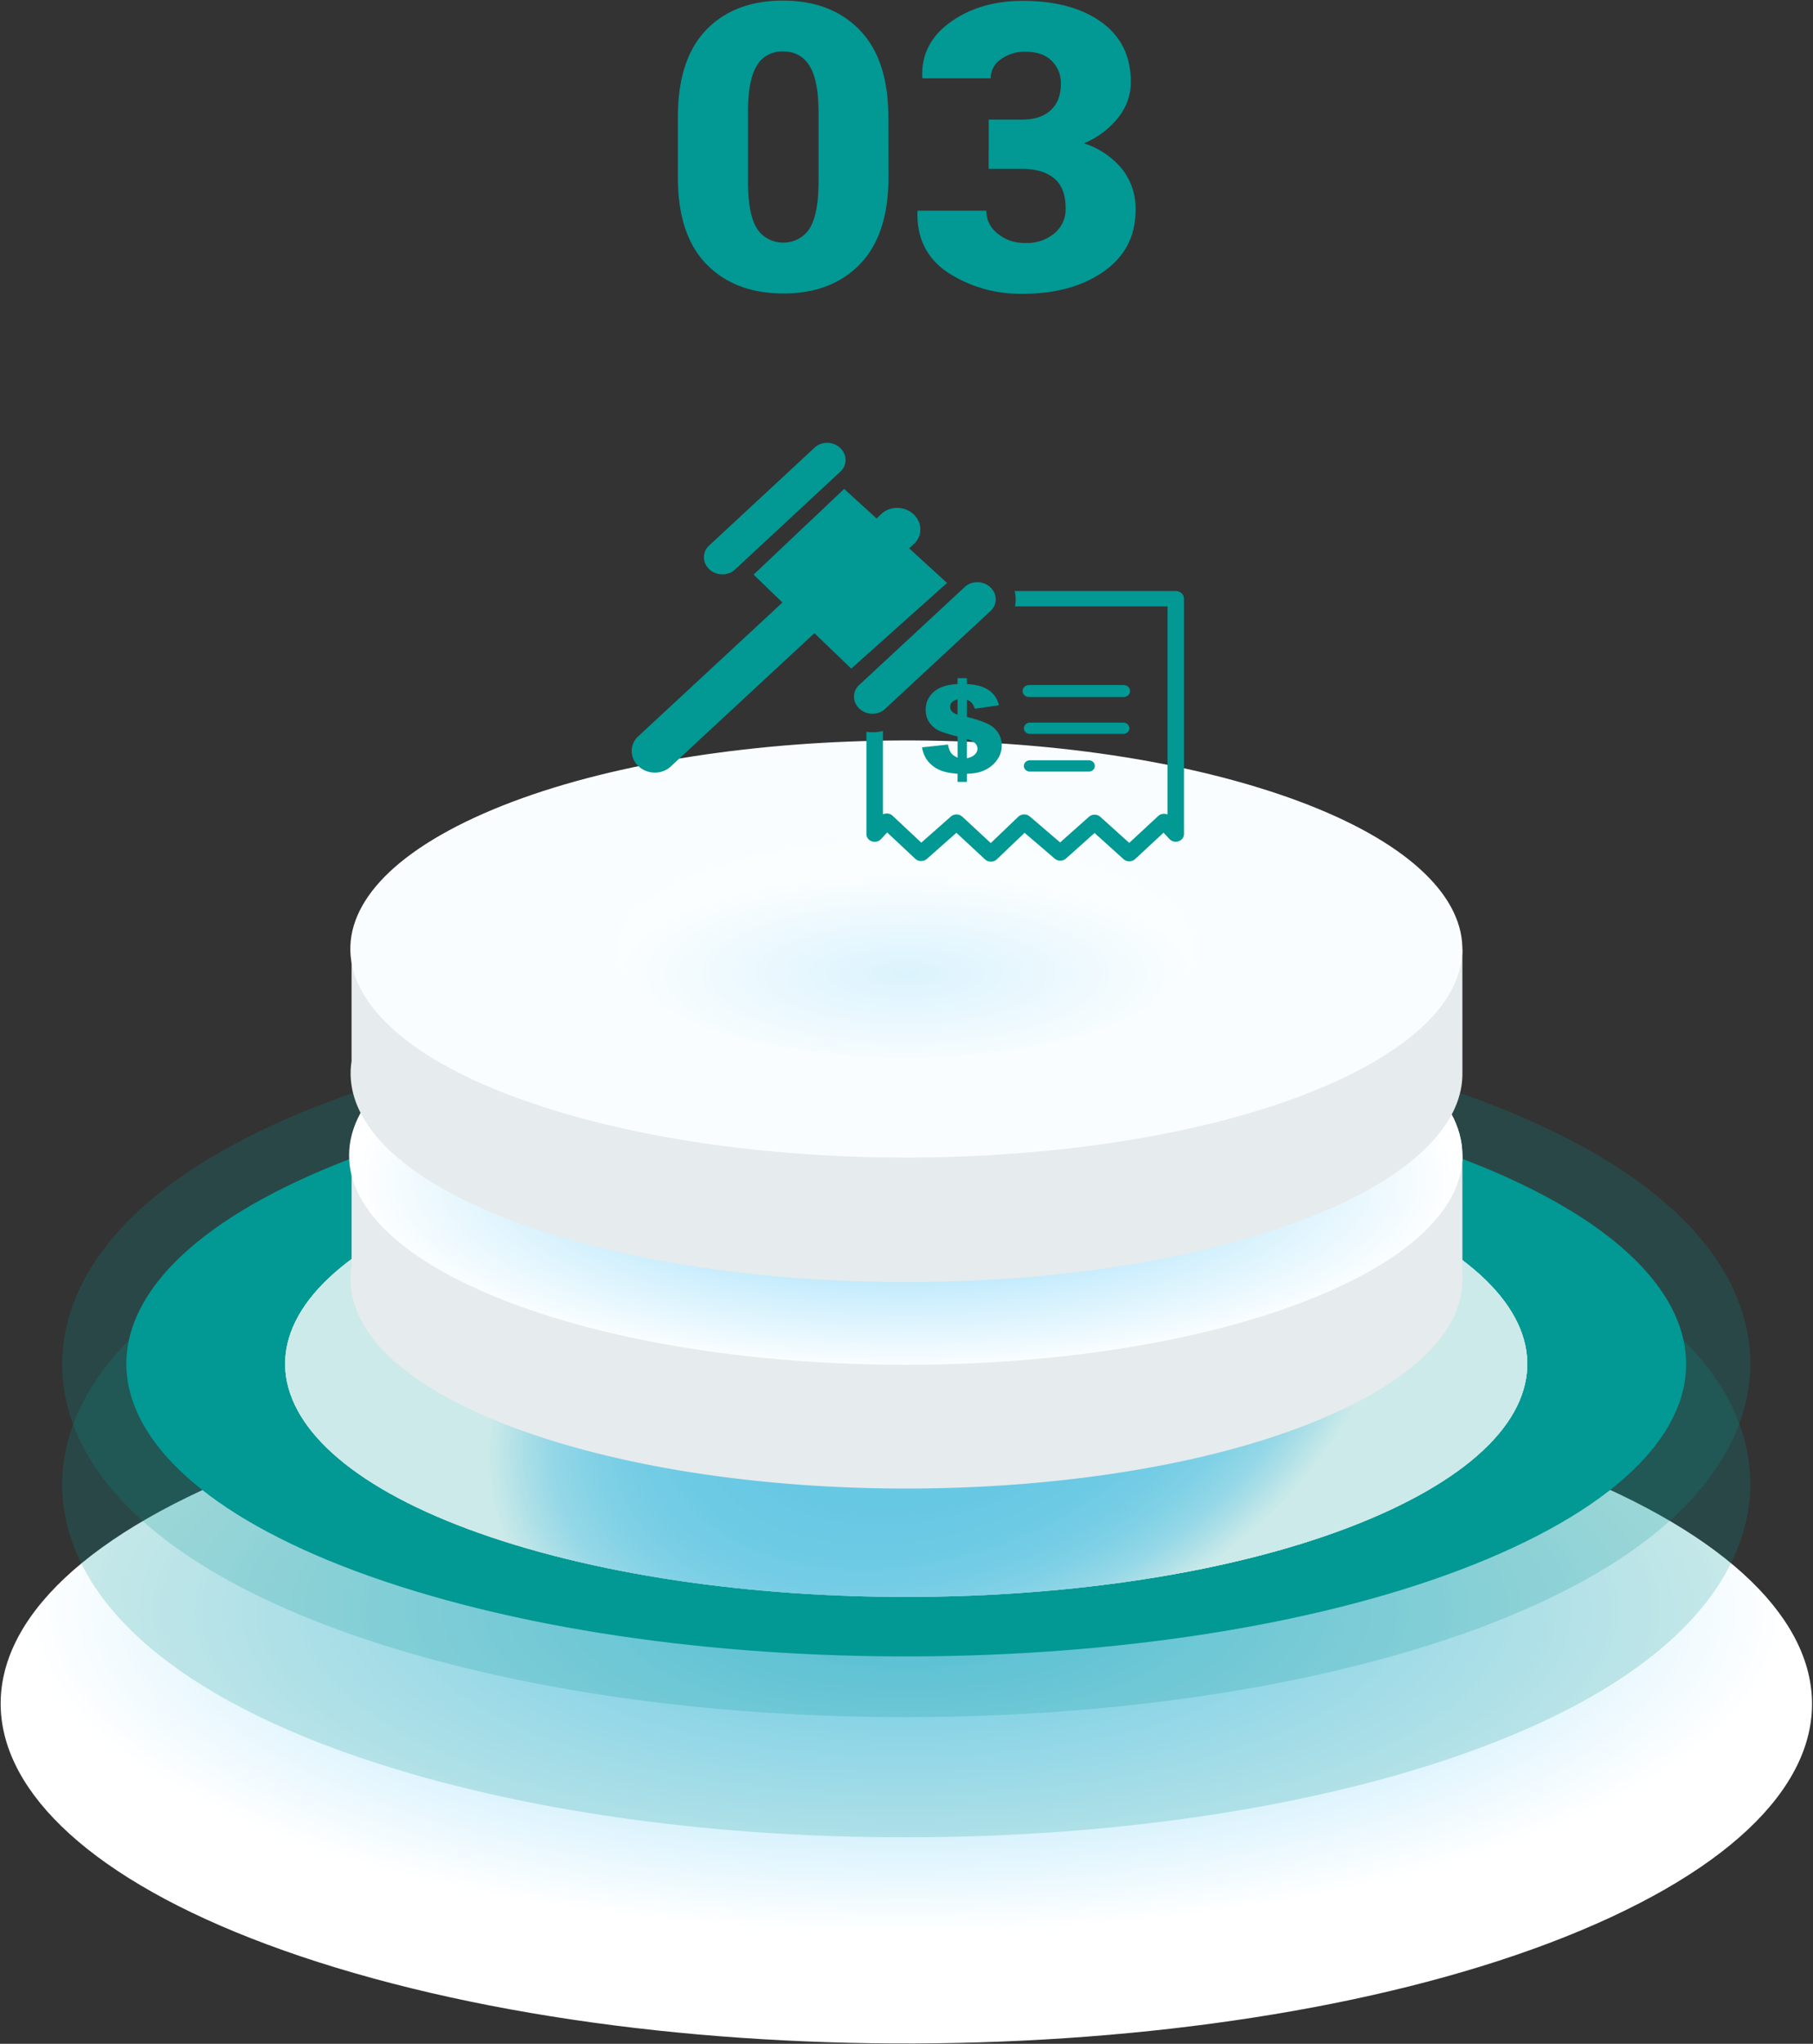 <svg width="221" height="249" fill="none" xmlns="http://www.w3.org/2000/svg"><rect width="100%" height="100%" fill="#333333" stroke="none"/><path style="mix-blend-mode:multiply" d="M179.956 175.412c47.385 14.382 54.691 40.443 16.318 58.204-38.373 17.761-107.887 20.502-155.268 6.121-47.38-14.382-54.691-40.447-16.322-58.208 38.37-17.761 107.891-20.502 155.272-6.117Z" fill="url(#a)"/><path d="M110.426 209.195c-22.79 0-44.285-2.872-62.17-8.299-25.134-7.63-39.559-19.409-40.622-33.175-.52-6.779 2.098-19.767 25.514-30.607 19.172-8.877 47.381-13.97 77.389-13.97 22.786 0 44.285 2.872 62.149 8.3 25.13 7.629 39.555 19.413 40.618 33.178.524 6.775-2.093 19.767-25.51 30.607-19.156 8.873-47.36 13.966-77.368 13.966Z" fill="#029894" style="mix-blend-mode:multiply" opacity=".2"/><path d="M170.299 138.481c40.798 12.384 47.086 34.818 14.049 50.112-33.037 15.294-92.889 17.654-133.703 5.27-40.815-12.384-47.087-34.822-14.053-50.116 33.033-15.294 92.893-17.65 133.707-5.266Z" fill="#029894" style="mix-blend-mode:multiply"/><g style="mix-blend-mode:multiply"><path d="M158.106 144.116c32.493 9.862 37.502 27.716 11.191 39.915-26.312 12.199-73.983 14.058-106.472 4.192-32.49-9.866-37.507-27.716-11.191-39.911 26.315-12.195 73.999-14.058 106.472-4.196Z" fill="url(#b)"/><path d="M158.106 144.116c32.493 9.862 37.502 27.716 11.191 39.915-26.312 12.199-73.983 14.058-106.472 4.192-32.49-9.866-37.507-27.716-11.191-39.911 26.315-12.195 73.999-14.058 106.472-4.196Z" fill="url(#c)"/><path d="M158.106 144.116c32.493 9.862 37.502 27.716 11.191 39.915-26.312 12.199-73.983 14.058-106.472 4.192-32.49-9.866-37.507-27.716-11.191-39.911 26.315-12.195 73.999-14.058 106.472-4.196Z" fill="url(#d)"/></g><path d="M110.426 223.839c-22.79 0-44.285-2.868-62.17-8.3-25.134-7.625-39.559-19.409-40.622-33.174-.52-6.775 2.098-19.767 25.514-30.607 19.172-8.877 47.381-13.966 77.389-13.966 22.786 0 44.285 2.868 62.149 8.299 25.13 7.626 39.555 19.409 40.618 33.175.524 6.779-2.093 19.767-25.51 30.607-19.156 8.877-47.36 13.966-77.368 13.966Z" fill="#029894" style="mix-blend-mode:multiply" opacity=".2"/><path d="M178.26 140.763h-13.42a73.959 73.959 0 0 0-11.706-4.561c-29.088-8.831-71.766-7.149-95.326 3.753a38.35 38.35 0 0 0-1.635.808H42.855v13.673c-1.226 7.9 7.36 15.895 24.991 21.253 29.088 8.831 71.766 7.149 95.322-3.753 10.173-4.712 15.104-10.37 15.096-15.991l-.004-15.182Z" fill="#E6EBED"/><path d="M153.134 121.02c29.092 8.83 33.577 24.829 10.018 35.73-23.56 10.902-66.239 12.588-95.322 3.757-29.084-8.83-33.578-24.829-10.022-35.734 23.556-10.906 66.238-12.584 95.326-3.753Z" fill="#FAFDFF"/><path style="mix-blend-mode:multiply" d="M110.406 166.274c37.475 0 67.854-11.422 67.854-25.511 0-14.089-30.379-25.51-67.854-25.51-37.474 0-67.853 11.421-67.853 25.51 0 14.089 30.379 25.511 67.853 25.511Z" fill="url(#e)"/><path d="M178.26 115.619h-13.42a74.06 74.06 0 0 0-11.706-4.562c-29.088-8.83-71.766-7.152-95.326 3.754a38.35 38.35 0 0 0-1.635.808H42.855v13.669c-1.226 7.9 7.36 15.895 24.991 21.253 29.088 8.831 71.766 7.149 95.322-3.757 10.173-4.708 15.104-10.366 15.096-15.987l-.004-15.178Z" fill="#E6EBED"/><path d="M153.134 95.871c29.092 8.831 33.577 24.829 10.018 35.735-23.56 10.905-66.239 12.587-95.322 3.757-29.084-8.831-33.578-24.829-10.022-35.735 23.556-10.905 66.238-12.584 95.326-3.757Z" fill="#FAFDFF"/><path style="mix-blend-mode:multiply" opacity=".25" d="M110.406 128.834c19.409 0 35.143-5.917 35.143-13.215 0-7.299-15.734-13.215-35.143-13.215-19.41 0-35.143 5.916-35.143 13.215 0 7.298 15.734 13.215 35.143 13.215Z" fill="url(#f)"/><path d="M108.304 21.558c0 4.684-1.155 8.222-3.467 10.613-2.311 2.392-5.423 3.587-9.335 3.584-3.95 0-7.084-1.194-9.404-3.584-2.32-2.389-3.475-5.927-3.467-10.613v-7.29c0-4.686 1.147-8.223 3.443-10.61C88.369 1.273 91.489.077 95.433.072c3.933 0 7.059 1.2 9.375 3.6 2.317 2.399 3.477 5.931 3.48 10.597l.016 7.29Zm-8.525-7.837c0-2.651-.372-4.556-1.116-5.716a3.437 3.437 0 0 0-1.346-1.298 3.716 3.716 0 0 0-1.868-.442 3.648 3.648 0 0 0-1.864.437 3.37 3.37 0 0 0-1.333 1.303c-.72 1.16-1.078 3.065-1.075 5.716v8.338c0 2.697.362 4.622 1.087 5.774.33.526.8.962 1.364 1.265a3.914 3.914 0 0 0 1.85.462c.649 0 1.286-.16 1.85-.462a3.636 3.636 0 0 0 1.364-1.265c.722-1.155 1.085-3.08 1.087-5.774V13.72ZM120.526 14.575h4.023c1.535 0 2.715-.385 3.541-1.155.826-.77 1.235-1.85 1.227-3.237a3.754 3.754 0 0 0-1.113-2.764c-.744-.747-1.819-1.12-3.238-1.12a4.94 4.94 0 0 0-2.936.904 2.88 2.88 0 0 0-.939 1.021c-.22.407-.331.859-.324 1.316h-8.3l-.049-.143c-.101-2.764 1.053-5.003 3.463-6.717C118.29.966 121.218.107 124.663.105c3.994 0 7.19.862 9.589 2.587 2.398 1.724 3.596 4.162 3.594 7.313 0 1.57-.547 3.097-1.558 4.347a10.335 10.335 0 0 1-4.162 3.106 9.946 9.946 0 0 1 4.632 3.11 7.73 7.73 0 0 1 1.668 5.005c0 3.18-1.29 5.678-3.872 7.495-2.581 1.817-5.878 2.725-9.891 2.725-3.234.063-6.408-.832-9.073-2.56-2.586-1.71-3.839-4.183-3.757-7.422l.053-.142h8.349a3.379 3.379 0 0 0 .351 1.547c.238.484.589.912 1.027 1.252a5.095 5.095 0 0 0 3.353 1.131 5.228 5.228 0 0 0 3.594-1.19 3.962 3.962 0 0 0 1.014-1.365 3.752 3.752 0 0 0 .327-1.637c0-1.68-.469-2.907-1.406-3.68-.938-.772-2.257-1.157-3.958-1.155h-4.024l.013-5.997Z" fill="#029894"/><g clip-path="url(#g)"><path d="m142.564 102.229-.729-.783-3.468 3.218a1.057 1.057 0 0 1-1.408.01l-3.534-3.187-3.458 3.085a1.055 1.055 0 0 1-1.402.036l-3.671-3.147-3.332 3.182a1.06 1.06 0 0 1-1.484.061l-3.496-3.243-3.605 3.187a1.066 1.066 0 0 1-1.403-.015l-3.43-3.212-.712.762a1.038 1.038 0 0 1-.811.376c-.554 0-1.008-.422-1.008-.935V89.156c.23.035.465.05.695.055.444.005.894-.045 1.321-.162v10.166c.356-.173.8-.138 1.123.122.022.015.038.03.055.05l3.496 3.274 3.599-3.177c.4-.35 1.02-.34 1.403.015l3.468 3.213 3.354-3.208a1.066 1.066 0 0 1 1.402-.035l3.699 3.167 3.506-3.121a1.061 1.061 0 0 1 1.403.01l3.512 3.166 3.529-3.273c.301-.285.767-.346 1.14-.183V73.876h-18.597a4.086 4.086 0 0 0-.044-1.87h19.638c.553 0 1.008.416 1.008.935v28.678a.916.916 0 0 1-.351.706 1.048 1.048 0 0 1-1.408-.096Zm-17.122-17.308c-.439 0-.789-.325-.789-.732 0-.406.35-.731.789-.731h11.522c.439 0 .789.325.789.731 0 .407-.35.732-.789.732h-11.522Zm-3.671 1.002-2.926.427c-.148-.34-.28-.58-.395-.712-.12-.132-.307-.264-.581-.396v2.104c1.584.391 2.647.808 3.184 1.245.707.59 1.057 1.332 1.057 2.237 0 .528-.126 1.011-.378 1.454a3.71 3.71 0 0 1-.97 1.108 4.13 4.13 0 0 1-1.26.645c-.444.132-.986.214-1.633.234v.991h-1.145v-.991c-.767-.061-1.391-.173-1.874-.34a3.861 3.861 0 0 1-1.238-.692 3.427 3.427 0 0 1-.8-.95 4.246 4.246 0 0 1-.422-1.236l3.167-.34c.093.478.225.823.384 1.032.159.213.422.401.789.564v-2.572c-1.058-.275-1.808-.508-2.252-.707-.438-.198-.822-.518-1.151-.955-.323-.442-.487-.971-.487-1.606 0-.864.328-1.586.975-2.166.652-.58 1.622-.9 2.909-.965v-.717h1.145v.717c1.173.066 2.066.325 2.691.772.619.432 1.024 1.042 1.211 1.815Zm-5.047-.722c-.334.102-.57.229-.701.381a.768.768 0 0 0-.197.529c0 .213.065.396.202.554.132.157.368.29.696.396v-1.86Zm1.145 7.172c.444-.092.768-.249.97-.457.208-.214.313-.448.313-.712a.919.919 0 0 0-.263-.63c-.176-.194-.515-.371-1.025-.534v2.333h.005Zm-6.514-29.725c1.09 1.011 1.112 2.643.049 3.63l-.575.533 4.613 4.209-11.676 10.44-4.493-4.32L81.745 93.4c-1.063.986-2.827.966-3.912-.046-1.09-1.011-1.112-2.638-.05-3.63l17.594-16.32-3.517-3.396 11.04-10.44 3.951 3.593.603-.559c1.052-.98 2.81-.965 3.901.046Zm-8.942-8.082c.865.803.882 2.1.038 2.887l-12.87 11.945c-.85.783-2.247.768-3.113-.035-.865-.803-.882-2.105-.038-2.888L99.3 54.531c.844-.788 2.247-.768 3.113.035Zm18.3 16.977c.866.803.888 2.104.039 2.887l-12.877 11.95c-.849.783-2.241.768-3.112-.035-.865-.803-.887-2.105-.038-2.887l12.876-11.945c.849-.788 2.246-.778 3.112.03Zm12.005 21.084c.411 0 .74.305.74.686 0 .382-.329.692-.74.692h-7.172c-.411 0-.74-.31-.74-.692 0-.38.329-.686.74-.686h7.172Zm4.208-4.59c.411 0 .745.31.745.692 0 .38-.334.686-.745.686h-11.38c-.411 0-.74-.305-.74-.686 0-.382.329-.692.74-.692h11.38Z" fill="#029894"/></g><defs><radialGradient id="a" cx="0" cy="0" r="1" gradientUnits="userSpaceOnUse" gradientTransform="matrix(107.502 0 0 39.472 110.479 196.171)"><stop stop-color="#7FD4F9"/><stop offset="1" stop-color="#fff"/></radialGradient><radialGradient id="b" cx="0" cy="0" r="1" gradientUnits="userSpaceOnUse" gradientTransform="matrix(53.758 -19.959 13.026 35.083 114.535 166.257)"><stop stop-color="#7FD4F9"/><stop offset=".43" stop-color="#81D5F9"/><stop offset=".58" stop-color="#88D7F9"/><stop offset=".69" stop-color="#93DBFA"/><stop offset=".78" stop-color="#A4E1FB"/><stop offset=".86" stop-color="#BAE8FC"/><stop offset=".92" stop-color="#D6F1FD"/><stop offset=".98" stop-color="#F5FCFF"/><stop offset="1" stop-color="#fff"/></radialGradient><radialGradient id="c" cx="0" cy="0" r="1" gradientUnits="userSpaceOnUse" gradientTransform="matrix(53.758 -19.959 13.026 35.083 114.535 166.257)"><stop stop-color="#80E3C8"/><stop offset=".43" stop-color="#82E3C9"/><stop offset=".58" stop-color="#89E5CC"/><stop offset=".69" stop-color="#94E8D1"/><stop offset=".78" stop-color="#A5EBD8"/><stop offset=".86" stop-color="#BBF0E2"/><stop offset=".93" stop-color="#D7F6ED"/><stop offset=".99" stop-color="#F6FDFB"/><stop offset="1" stop-color="#fff"/></radialGradient><radialGradient id="d" cx="0" cy="0" r="1" gradientUnits="userSpaceOnUse" gradientTransform="matrix(53.758 -19.959 13.026 35.083 114.535 166.257)"><stop stop-color="#7FD4F9"/><stop offset=".43" stop-color="#81D5F9"/><stop offset=".58" stop-color="#88D7F9"/><stop offset=".69" stop-color="#93DBFA"/><stop offset=".78" stop-color="#A4E1FB"/><stop offset=".86" stop-color="#BAE8FC"/><stop offset=".92" stop-color="#D6F1FD"/><stop offset=".98" stop-color="#F5FCFF"/><stop offset="1" stop-color="#fff"/></radialGradient><radialGradient id="e" cx="0" cy="0" r="1" gradientUnits="userSpaceOnUse" gradientTransform="matrix(67.645 0 0 23.564 110.406 143.777)"><stop stop-color="#7FD4F9"/><stop offset="1" stop-color="#fff"/></radialGradient><radialGradient id="f" cx="0" cy="0" r="1" gradientUnits="userSpaceOnUse" gradientTransform="matrix(35.037 0 0 12.205 110.406 118.599)"><stop stop-color="#7FD4F9"/><stop offset="1" stop-color="#fff"/></radialGradient><clipPath id="g"><path fill="#fff" transform="translate(77 53.951)" d="M0 0h67.328v51.023H0z"/></clipPath></defs></svg>